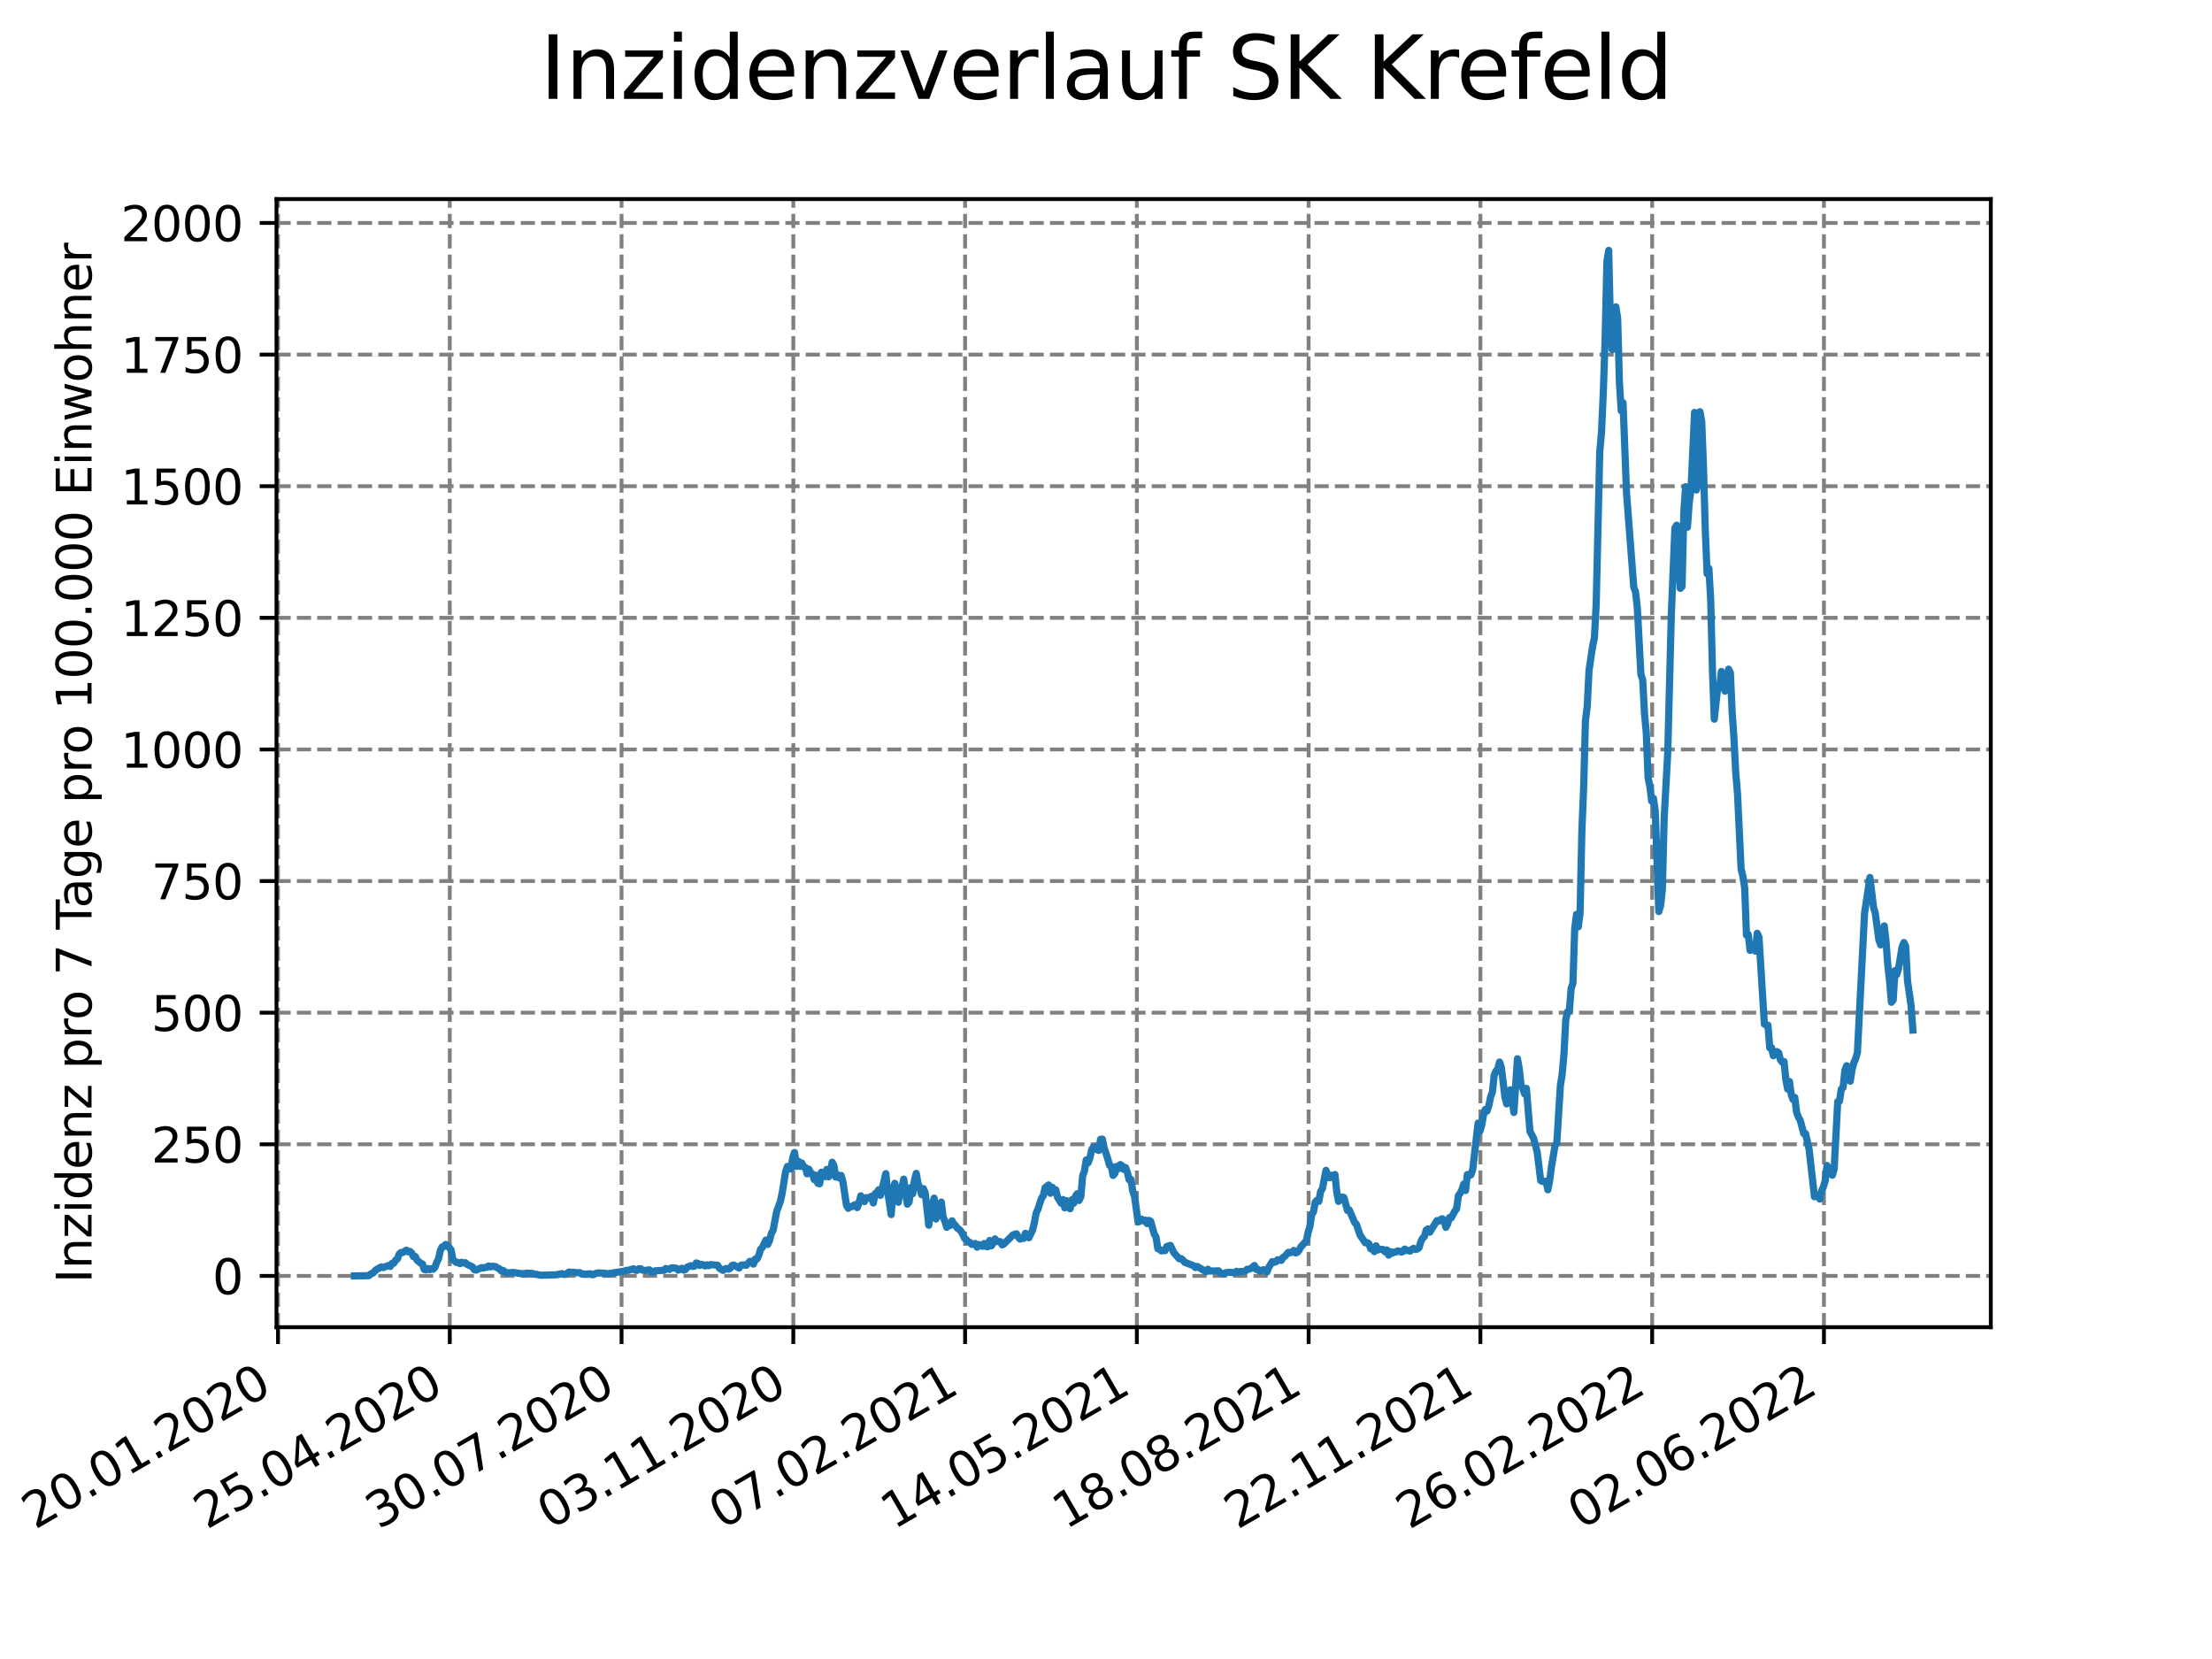 <?xml version="1.0" encoding="utf-8" standalone="no"?>
<!DOCTYPE svg PUBLIC "-//W3C//DTD SVG 1.1//EN"
  "http://www.w3.org/Graphics/SVG/1.1/DTD/svg11.dtd">
<svg xmlns:xlink="http://www.w3.org/1999/xlink" width="460.8pt" height="345.6pt" viewBox="0 0 460.8 345.6" xmlns="http://www.w3.org/2000/svg" version="1.1">
 <defs>
  <style type="text/css">*{stroke-linejoin: round; stroke-linecap: butt}</style>
 </defs>
 <g id="figure_1">
  <g id="patch_1">
   <path d="M 0 345.6 
L 460.8 345.6 
L 460.8 0 
L 0 0 
z
" style="fill: #ffffff"/>
  </g>
  <g id="axes_1">
   <g id="patch_2">
    <path d="M 57.6 276.48 
L 414.72 276.48 
L 414.72 41.472 
L 57.6 41.472 
z
" style="fill: #ffffff"/>
   </g>
   <g id="matplotlib.axis_1">
    <g id="xtick_1">
     <g id="line2d_1">
      <path d="M 57.914 276.48 
L 57.914 41.472 
" clip-path="url(#pe4a408f503)" style="fill: none; stroke-dasharray: 2.96,1.28; stroke-dashoffset: 0; stroke: #808080; stroke-width: 0.8"/>
     </g>
     <g id="line2d_2">
      <defs>
       <path id="m58a9707ac6" d="M 0 0 
L 0 3.5 
" style="stroke: #000000; stroke-width: 0.8"/>
      </defs>
      <g>
       <use xlink:href="#m58a9707ac6" x="57.914" y="276.48" style="stroke: #000000; stroke-width: 0.8"/>
      </g>
     </g>
     <g id="text_1">
      <!-- 20.01.2020 -->
      <g transform="translate(7.289 318.689)rotate(-30)scale(0.1 -0.1)">
       <defs>
        <path id="DejaVuSans-32" d="M 1228 531 
L 3431 531 
L 3431 0 
L 469 0 
L 469 531 
Q 828 903 1448 1529 
Q 2069 2156 2228 2338 
Q 2531 2678 2651 2914 
Q 2772 3150 2772 3378 
Q 2772 3750 2511 3984 
Q 2250 4219 1831 4219 
Q 1534 4219 1204 4116 
Q 875 4013 500 3803 
L 500 4441 
Q 881 4594 1212 4672 
Q 1544 4750 1819 4750 
Q 2544 4750 2975 4387 
Q 3406 4025 3406 3419 
Q 3406 3131 3298 2873 
Q 3191 2616 2906 2266 
Q 2828 2175 2409 1742 
Q 1991 1309 1228 531 
z
" transform="scale(0.016)"/>
        <path id="DejaVuSans-30" d="M 2034 4250 
Q 1547 4250 1301 3770 
Q 1056 3291 1056 2328 
Q 1056 1369 1301 889 
Q 1547 409 2034 409 
Q 2525 409 2770 889 
Q 3016 1369 3016 2328 
Q 3016 3291 2770 3770 
Q 2525 4250 2034 4250 
z
M 2034 4750 
Q 2819 4750 3233 4129 
Q 3647 3509 3647 2328 
Q 3647 1150 3233 529 
Q 2819 -91 2034 -91 
Q 1250 -91 836 529 
Q 422 1150 422 2328 
Q 422 3509 836 4129 
Q 1250 4750 2034 4750 
z
" transform="scale(0.016)"/>
        <path id="DejaVuSans-2e" d="M 684 794 
L 1344 794 
L 1344 0 
L 684 0 
L 684 794 
z
" transform="scale(0.016)"/>
        <path id="DejaVuSans-31" d="M 794 531 
L 1825 531 
L 1825 4091 
L 703 3866 
L 703 4441 
L 1819 4666 
L 2450 4666 
L 2450 531 
L 3481 531 
L 3481 0 
L 794 0 
L 794 531 
z
" transform="scale(0.016)"/>
       </defs>
       <use xlink:href="#DejaVuSans-32"/>
       <use xlink:href="#DejaVuSans-30" x="63.623"/>
       <use xlink:href="#DejaVuSans-2e" x="127.246"/>
       <use xlink:href="#DejaVuSans-30" x="159.033"/>
       <use xlink:href="#DejaVuSans-31" x="222.656"/>
       <use xlink:href="#DejaVuSans-2e" x="286.279"/>
       <use xlink:href="#DejaVuSans-32" x="318.066"/>
       <use xlink:href="#DejaVuSans-30" x="381.689"/>
       <use xlink:href="#DejaVuSans-32" x="445.312"/>
       <use xlink:href="#DejaVuSans-30" x="508.936"/>
      </g>
     </g>
    </g>
    <g id="xtick_2">
     <g id="line2d_3">
      <path d="M 93.697 276.48 
L 93.697 41.472 
" clip-path="url(#pe4a408f503)" style="fill: none; stroke-dasharray: 2.96,1.28; stroke-dashoffset: 0; stroke: #808080; stroke-width: 0.8"/>
     </g>
     <g id="line2d_4">
      <g>
       <use xlink:href="#m58a9707ac6" x="93.697" y="276.48" style="stroke: #000000; stroke-width: 0.8"/>
      </g>
     </g>
     <g id="text_2">
      <!-- 25.04.2020 -->
      <g transform="translate(43.071 318.689)rotate(-30)scale(0.1 -0.1)">
       <defs>
        <path id="DejaVuSans-35" d="M 691 4666 
L 3169 4666 
L 3169 4134 
L 1269 4134 
L 1269 2991 
Q 1406 3038 1543 3061 
Q 1681 3084 1819 3084 
Q 2600 3084 3056 2656 
Q 3513 2228 3513 1497 
Q 3513 744 3044 326 
Q 2575 -91 1722 -91 
Q 1428 -91 1123 -41 
Q 819 9 494 109 
L 494 744 
Q 775 591 1075 516 
Q 1375 441 1709 441 
Q 2250 441 2565 725 
Q 2881 1009 2881 1497 
Q 2881 1984 2565 2268 
Q 2250 2553 1709 2553 
Q 1456 2553 1204 2497 
Q 953 2441 691 2322 
L 691 4666 
z
" transform="scale(0.016)"/>
        <path id="DejaVuSans-34" d="M 2419 4116 
L 825 1625 
L 2419 1625 
L 2419 4116 
z
M 2253 4666 
L 3047 4666 
L 3047 1625 
L 3713 1625 
L 3713 1100 
L 3047 1100 
L 3047 0 
L 2419 0 
L 2419 1100 
L 313 1100 
L 313 1709 
L 2253 4666 
z
" transform="scale(0.016)"/>
       </defs>
       <use xlink:href="#DejaVuSans-32"/>
       <use xlink:href="#DejaVuSans-35" x="63.623"/>
       <use xlink:href="#DejaVuSans-2e" x="127.246"/>
       <use xlink:href="#DejaVuSans-30" x="159.033"/>
       <use xlink:href="#DejaVuSans-34" x="222.656"/>
       <use xlink:href="#DejaVuSans-2e" x="286.279"/>
       <use xlink:href="#DejaVuSans-32" x="318.066"/>
       <use xlink:href="#DejaVuSans-30" x="381.689"/>
       <use xlink:href="#DejaVuSans-32" x="445.312"/>
       <use xlink:href="#DejaVuSans-30" x="508.936"/>
      </g>
     </g>
    </g>
    <g id="xtick_3">
     <g id="line2d_5">
      <path d="M 129.479 276.48 
L 129.479 41.472 
" clip-path="url(#pe4a408f503)" style="fill: none; stroke-dasharray: 2.96,1.28; stroke-dashoffset: 0; stroke: #808080; stroke-width: 0.8"/>
     </g>
     <g id="line2d_6">
      <g>
       <use xlink:href="#m58a9707ac6" x="129.479" y="276.48" style="stroke: #000000; stroke-width: 0.8"/>
      </g>
     </g>
     <g id="text_3">
      <!-- 30.07.2020 -->
      <g transform="translate(78.854 318.689)rotate(-30)scale(0.1 -0.1)">
       <defs>
        <path id="DejaVuSans-33" d="M 2597 2516 
Q 3050 2419 3304 2112 
Q 3559 1806 3559 1356 
Q 3559 666 3084 287 
Q 2609 -91 1734 -91 
Q 1441 -91 1130 -33 
Q 819 25 488 141 
L 488 750 
Q 750 597 1062 519 
Q 1375 441 1716 441 
Q 2309 441 2620 675 
Q 2931 909 2931 1356 
Q 2931 1769 2642 2001 
Q 2353 2234 1838 2234 
L 1294 2234 
L 1294 2753 
L 1863 2753 
Q 2328 2753 2575 2939 
Q 2822 3125 2822 3475 
Q 2822 3834 2567 4026 
Q 2313 4219 1838 4219 
Q 1578 4219 1281 4162 
Q 984 4106 628 3988 
L 628 4550 
Q 988 4650 1302 4700 
Q 1616 4750 1894 4750 
Q 2613 4750 3031 4423 
Q 3450 4097 3450 3541 
Q 3450 3153 3228 2886 
Q 3006 2619 2597 2516 
z
" transform="scale(0.016)"/>
        <path id="DejaVuSans-37" d="M 525 4666 
L 3525 4666 
L 3525 4397 
L 1831 0 
L 1172 0 
L 2766 4134 
L 525 4134 
L 525 4666 
z
" transform="scale(0.016)"/>
       </defs>
       <use xlink:href="#DejaVuSans-33"/>
       <use xlink:href="#DejaVuSans-30" x="63.623"/>
       <use xlink:href="#DejaVuSans-2e" x="127.246"/>
       <use xlink:href="#DejaVuSans-30" x="159.033"/>
       <use xlink:href="#DejaVuSans-37" x="222.656"/>
       <use xlink:href="#DejaVuSans-2e" x="286.279"/>
       <use xlink:href="#DejaVuSans-32" x="318.066"/>
       <use xlink:href="#DejaVuSans-30" x="381.689"/>
       <use xlink:href="#DejaVuSans-32" x="445.312"/>
       <use xlink:href="#DejaVuSans-30" x="508.936"/>
      </g>
     </g>
    </g>
    <g id="xtick_4">
     <g id="line2d_7">
      <path d="M 165.262 276.48 
L 165.262 41.472 
" clip-path="url(#pe4a408f503)" style="fill: none; stroke-dasharray: 2.96,1.28; stroke-dashoffset: 0; stroke: #808080; stroke-width: 0.8"/>
     </g>
     <g id="line2d_8">
      <g>
       <use xlink:href="#m58a9707ac6" x="165.262" y="276.48" style="stroke: #000000; stroke-width: 0.8"/>
      </g>
     </g>
     <g id="text_4">
      <!-- 03.11.2020 -->
      <g transform="translate(114.637 318.689)rotate(-30)scale(0.1 -0.1)">
       <use xlink:href="#DejaVuSans-30"/>
       <use xlink:href="#DejaVuSans-33" x="63.623"/>
       <use xlink:href="#DejaVuSans-2e" x="127.246"/>
       <use xlink:href="#DejaVuSans-31" x="159.033"/>
       <use xlink:href="#DejaVuSans-31" x="222.656"/>
       <use xlink:href="#DejaVuSans-2e" x="286.279"/>
       <use xlink:href="#DejaVuSans-32" x="318.066"/>
       <use xlink:href="#DejaVuSans-30" x="381.689"/>
       <use xlink:href="#DejaVuSans-32" x="445.312"/>
       <use xlink:href="#DejaVuSans-30" x="508.936"/>
      </g>
     </g>
    </g>
    <g id="xtick_5">
     <g id="line2d_9">
      <path d="M 201.045 276.48 
L 201.045 41.472 
" clip-path="url(#pe4a408f503)" style="fill: none; stroke-dasharray: 2.96,1.28; stroke-dashoffset: 0; stroke: #808080; stroke-width: 0.8"/>
     </g>
     <g id="line2d_10">
      <g>
       <use xlink:href="#m58a9707ac6" x="201.045" y="276.48" style="stroke: #000000; stroke-width: 0.8"/>
      </g>
     </g>
     <g id="text_5">
      <!-- 07.02.2021 -->
      <g transform="translate(150.42 318.689)rotate(-30)scale(0.1 -0.1)">
       <use xlink:href="#DejaVuSans-30"/>
       <use xlink:href="#DejaVuSans-37" x="63.623"/>
       <use xlink:href="#DejaVuSans-2e" x="127.246"/>
       <use xlink:href="#DejaVuSans-30" x="159.033"/>
       <use xlink:href="#DejaVuSans-32" x="222.656"/>
       <use xlink:href="#DejaVuSans-2e" x="286.279"/>
       <use xlink:href="#DejaVuSans-32" x="318.066"/>
       <use xlink:href="#DejaVuSans-30" x="381.689"/>
       <use xlink:href="#DejaVuSans-32" x="445.312"/>
       <use xlink:href="#DejaVuSans-31" x="508.936"/>
      </g>
     </g>
    </g>
    <g id="xtick_6">
     <g id="line2d_11">
      <path d="M 236.828 276.48 
L 236.828 41.472 
" clip-path="url(#pe4a408f503)" style="fill: none; stroke-dasharray: 2.96,1.28; stroke-dashoffset: 0; stroke: #808080; stroke-width: 0.8"/>
     </g>
     <g id="line2d_12">
      <g>
       <use xlink:href="#m58a9707ac6" x="236.828" y="276.48" style="stroke: #000000; stroke-width: 0.8"/>
      </g>
     </g>
     <g id="text_6">
      <!-- 14.05.2021 -->
      <g transform="translate(186.203 318.689)rotate(-30)scale(0.1 -0.1)">
       <use xlink:href="#DejaVuSans-31"/>
       <use xlink:href="#DejaVuSans-34" x="63.623"/>
       <use xlink:href="#DejaVuSans-2e" x="127.246"/>
       <use xlink:href="#DejaVuSans-30" x="159.033"/>
       <use xlink:href="#DejaVuSans-35" x="222.656"/>
       <use xlink:href="#DejaVuSans-2e" x="286.279"/>
       <use xlink:href="#DejaVuSans-32" x="318.066"/>
       <use xlink:href="#DejaVuSans-30" x="381.689"/>
       <use xlink:href="#DejaVuSans-32" x="445.312"/>
       <use xlink:href="#DejaVuSans-31" x="508.936"/>
      </g>
     </g>
    </g>
    <g id="xtick_7">
     <g id="line2d_13">
      <path d="M 272.611 276.48 
L 272.611 41.472 
" clip-path="url(#pe4a408f503)" style="fill: none; stroke-dasharray: 2.96,1.28; stroke-dashoffset: 0; stroke: #808080; stroke-width: 0.8"/>
     </g>
     <g id="line2d_14">
      <g>
       <use xlink:href="#m58a9707ac6" x="272.611" y="276.48" style="stroke: #000000; stroke-width: 0.8"/>
      </g>
     </g>
     <g id="text_7">
      <!-- 18.08.2021 -->
      <g transform="translate(221.985 318.689)rotate(-30)scale(0.1 -0.1)">
       <defs>
        <path id="DejaVuSans-38" d="M 2034 2216 
Q 1584 2216 1326 1975 
Q 1069 1734 1069 1313 
Q 1069 891 1326 650 
Q 1584 409 2034 409 
Q 2484 409 2743 651 
Q 3003 894 3003 1313 
Q 3003 1734 2745 1975 
Q 2488 2216 2034 2216 
z
M 1403 2484 
Q 997 2584 770 2862 
Q 544 3141 544 3541 
Q 544 4100 942 4425 
Q 1341 4750 2034 4750 
Q 2731 4750 3128 4425 
Q 3525 4100 3525 3541 
Q 3525 3141 3298 2862 
Q 3072 2584 2669 2484 
Q 3125 2378 3379 2068 
Q 3634 1759 3634 1313 
Q 3634 634 3220 271 
Q 2806 -91 2034 -91 
Q 1263 -91 848 271 
Q 434 634 434 1313 
Q 434 1759 690 2068 
Q 947 2378 1403 2484 
z
M 1172 3481 
Q 1172 3119 1398 2916 
Q 1625 2713 2034 2713 
Q 2441 2713 2670 2916 
Q 2900 3119 2900 3481 
Q 2900 3844 2670 4047 
Q 2441 4250 2034 4250 
Q 1625 4250 1398 4047 
Q 1172 3844 1172 3481 
z
" transform="scale(0.016)"/>
       </defs>
       <use xlink:href="#DejaVuSans-31"/>
       <use xlink:href="#DejaVuSans-38" x="63.623"/>
       <use xlink:href="#DejaVuSans-2e" x="127.246"/>
       <use xlink:href="#DejaVuSans-30" x="159.033"/>
       <use xlink:href="#DejaVuSans-38" x="222.656"/>
       <use xlink:href="#DejaVuSans-2e" x="286.279"/>
       <use xlink:href="#DejaVuSans-32" x="318.066"/>
       <use xlink:href="#DejaVuSans-30" x="381.689"/>
       <use xlink:href="#DejaVuSans-32" x="445.312"/>
       <use xlink:href="#DejaVuSans-31" x="508.936"/>
      </g>
     </g>
    </g>
    <g id="xtick_8">
     <g id="line2d_15">
      <path d="M 308.393 276.48 
L 308.393 41.472 
" clip-path="url(#pe4a408f503)" style="fill: none; stroke-dasharray: 2.96,1.28; stroke-dashoffset: 0; stroke: #808080; stroke-width: 0.8"/>
     </g>
     <g id="line2d_16">
      <g>
       <use xlink:href="#m58a9707ac6" x="308.393" y="276.48" style="stroke: #000000; stroke-width: 0.8"/>
      </g>
     </g>
     <g id="text_8">
      <!-- 22.11.2021 -->
      <g transform="translate(257.768 318.689)rotate(-30)scale(0.1 -0.1)">
       <use xlink:href="#DejaVuSans-32"/>
       <use xlink:href="#DejaVuSans-32" x="63.623"/>
       <use xlink:href="#DejaVuSans-2e" x="127.246"/>
       <use xlink:href="#DejaVuSans-31" x="159.033"/>
       <use xlink:href="#DejaVuSans-31" x="222.656"/>
       <use xlink:href="#DejaVuSans-2e" x="286.279"/>
       <use xlink:href="#DejaVuSans-32" x="318.066"/>
       <use xlink:href="#DejaVuSans-30" x="381.689"/>
       <use xlink:href="#DejaVuSans-32" x="445.312"/>
       <use xlink:href="#DejaVuSans-31" x="508.936"/>
      </g>
     </g>
    </g>
    <g id="xtick_9">
     <g id="line2d_17">
      <path d="M 344.176 276.48 
L 344.176 41.472 
" clip-path="url(#pe4a408f503)" style="fill: none; stroke-dasharray: 2.96,1.28; stroke-dashoffset: 0; stroke: #808080; stroke-width: 0.8"/>
     </g>
     <g id="line2d_18">
      <g>
       <use xlink:href="#m58a9707ac6" x="344.176" y="276.48" style="stroke: #000000; stroke-width: 0.8"/>
      </g>
     </g>
     <g id="text_9">
      <!-- 26.02.2022 -->
      <g transform="translate(293.551 318.689)rotate(-30)scale(0.1 -0.1)">
       <defs>
        <path id="DejaVuSans-36" d="M 2113 2584 
Q 1688 2584 1439 2293 
Q 1191 2003 1191 1497 
Q 1191 994 1439 701 
Q 1688 409 2113 409 
Q 2538 409 2786 701 
Q 3034 994 3034 1497 
Q 3034 2003 2786 2293 
Q 2538 2584 2113 2584 
z
M 3366 4563 
L 3366 3988 
Q 3128 4100 2886 4159 
Q 2644 4219 2406 4219 
Q 1781 4219 1451 3797 
Q 1122 3375 1075 2522 
Q 1259 2794 1537 2939 
Q 1816 3084 2150 3084 
Q 2853 3084 3261 2657 
Q 3669 2231 3669 1497 
Q 3669 778 3244 343 
Q 2819 -91 2113 -91 
Q 1303 -91 875 529 
Q 447 1150 447 2328 
Q 447 3434 972 4092 
Q 1497 4750 2381 4750 
Q 2619 4750 2861 4703 
Q 3103 4656 3366 4563 
z
" transform="scale(0.016)"/>
       </defs>
       <use xlink:href="#DejaVuSans-32"/>
       <use xlink:href="#DejaVuSans-36" x="63.623"/>
       <use xlink:href="#DejaVuSans-2e" x="127.246"/>
       <use xlink:href="#DejaVuSans-30" x="159.033"/>
       <use xlink:href="#DejaVuSans-32" x="222.656"/>
       <use xlink:href="#DejaVuSans-2e" x="286.279"/>
       <use xlink:href="#DejaVuSans-32" x="318.066"/>
       <use xlink:href="#DejaVuSans-30" x="381.689"/>
       <use xlink:href="#DejaVuSans-32" x="445.312"/>
       <use xlink:href="#DejaVuSans-32" x="508.936"/>
      </g>
     </g>
    </g>
    <g id="xtick_10">
     <g id="line2d_19">
      <path d="M 379.959 276.48 
L 379.959 41.472 
" clip-path="url(#pe4a408f503)" style="fill: none; stroke-dasharray: 2.96,1.28; stroke-dashoffset: 0; stroke: #808080; stroke-width: 0.8"/>
     </g>
     <g id="line2d_20">
      <g>
       <use xlink:href="#m58a9707ac6" x="379.959" y="276.48" style="stroke: #000000; stroke-width: 0.8"/>
      </g>
     </g>
     <g id="text_10">
      <!-- 02.06.2022 -->
      <g transform="translate(329.334 318.689)rotate(-30)scale(0.1 -0.1)">
       <use xlink:href="#DejaVuSans-30"/>
       <use xlink:href="#DejaVuSans-32" x="63.623"/>
       <use xlink:href="#DejaVuSans-2e" x="127.246"/>
       <use xlink:href="#DejaVuSans-30" x="159.033"/>
       <use xlink:href="#DejaVuSans-36" x="222.656"/>
       <use xlink:href="#DejaVuSans-2e" x="286.279"/>
       <use xlink:href="#DejaVuSans-32" x="318.066"/>
       <use xlink:href="#DejaVuSans-30" x="381.689"/>
       <use xlink:href="#DejaVuSans-32" x="445.312"/>
       <use xlink:href="#DejaVuSans-32" x="508.936"/>
      </g>
     </g>
    </g>
   </g>
   <g id="matplotlib.axis_2">
    <g id="ytick_1">
     <g id="line2d_21">
      <path d="M 57.6 265.798 
L 414.72 265.798 
" clip-path="url(#pe4a408f503)" style="fill: none; stroke-dasharray: 2.96,1.28; stroke-dashoffset: 0; stroke: #808080; stroke-width: 0.8"/>
     </g>
     <g id="line2d_22">
      <defs>
       <path id="mb36e654c99" d="M 0 0 
L -3.5 0 
" style="stroke: #000000; stroke-width: 0.8"/>
      </defs>
      <g>
       <use xlink:href="#mb36e654c99" x="57.6" y="265.798" style="stroke: #000000; stroke-width: 0.8"/>
      </g>
     </g>
     <g id="text_11">
      <!-- 0 -->
      <g transform="translate(44.237 269.597)scale(0.1 -0.1)">
       <use xlink:href="#DejaVuSans-30"/>
      </g>
     </g>
    </g>
    <g id="ytick_2">
     <g id="line2d_23">
      <path d="M 57.6 238.379 
L 414.72 238.379 
" clip-path="url(#pe4a408f503)" style="fill: none; stroke-dasharray: 2.96,1.28; stroke-dashoffset: 0; stroke: #808080; stroke-width: 0.8"/>
     </g>
     <g id="line2d_24">
      <g>
       <use xlink:href="#mb36e654c99" x="57.6" y="238.379" style="stroke: #000000; stroke-width: 0.8"/>
      </g>
     </g>
     <g id="text_12">
      <!-- 250 -->
      <g transform="translate(31.512 242.178)scale(0.1 -0.1)">
       <use xlink:href="#DejaVuSans-32"/>
       <use xlink:href="#DejaVuSans-35" x="63.623"/>
       <use xlink:href="#DejaVuSans-30" x="127.246"/>
      </g>
     </g>
    </g>
    <g id="ytick_3">
     <g id="line2d_25">
      <path d="M 57.6 210.96 
L 414.72 210.96 
" clip-path="url(#pe4a408f503)" style="fill: none; stroke-dasharray: 2.96,1.28; stroke-dashoffset: 0; stroke: #808080; stroke-width: 0.8"/>
     </g>
     <g id="line2d_26">
      <g>
       <use xlink:href="#mb36e654c99" x="57.6" y="210.96" style="stroke: #000000; stroke-width: 0.8"/>
      </g>
     </g>
     <g id="text_13">
      <!-- 500 -->
      <g transform="translate(31.512 214.759)scale(0.1 -0.1)">
       <use xlink:href="#DejaVuSans-35"/>
       <use xlink:href="#DejaVuSans-30" x="63.623"/>
       <use xlink:href="#DejaVuSans-30" x="127.246"/>
      </g>
     </g>
    </g>
    <g id="ytick_4">
     <g id="line2d_27">
      <path d="M 57.6 183.541 
L 414.72 183.541 
" clip-path="url(#pe4a408f503)" style="fill: none; stroke-dasharray: 2.96,1.28; stroke-dashoffset: 0; stroke: #808080; stroke-width: 0.8"/>
     </g>
     <g id="line2d_28">
      <g>
       <use xlink:href="#mb36e654c99" x="57.6" y="183.541" style="stroke: #000000; stroke-width: 0.8"/>
      </g>
     </g>
     <g id="text_14">
      <!-- 750 -->
      <g transform="translate(31.512 187.34)scale(0.1 -0.1)">
       <use xlink:href="#DejaVuSans-37"/>
       <use xlink:href="#DejaVuSans-35" x="63.623"/>
       <use xlink:href="#DejaVuSans-30" x="127.246"/>
      </g>
     </g>
    </g>
    <g id="ytick_5">
     <g id="line2d_29">
      <path d="M 57.6 156.122 
L 414.72 156.122 
" clip-path="url(#pe4a408f503)" style="fill: none; stroke-dasharray: 2.96,1.28; stroke-dashoffset: 0; stroke: #808080; stroke-width: 0.8"/>
     </g>
     <g id="line2d_30">
      <g>
       <use xlink:href="#mb36e654c99" x="57.6" y="156.122" style="stroke: #000000; stroke-width: 0.8"/>
      </g>
     </g>
     <g id="text_15">
      <!-- 1000 -->
      <g transform="translate(25.15 159.922)scale(0.1 -0.1)">
       <use xlink:href="#DejaVuSans-31"/>
       <use xlink:href="#DejaVuSans-30" x="63.623"/>
       <use xlink:href="#DejaVuSans-30" x="127.246"/>
       <use xlink:href="#DejaVuSans-30" x="190.869"/>
      </g>
     </g>
    </g>
    <g id="ytick_6">
     <g id="line2d_31">
      <path d="M 57.6 128.704 
L 414.72 128.704 
" clip-path="url(#pe4a408f503)" style="fill: none; stroke-dasharray: 2.96,1.28; stroke-dashoffset: 0; stroke: #808080; stroke-width: 0.8"/>
     </g>
     <g id="line2d_32">
      <g>
       <use xlink:href="#mb36e654c99" x="57.6" y="128.704" style="stroke: #000000; stroke-width: 0.8"/>
      </g>
     </g>
     <g id="text_16">
      <!-- 1250 -->
      <g transform="translate(25.15 132.503)scale(0.1 -0.1)">
       <use xlink:href="#DejaVuSans-31"/>
       <use xlink:href="#DejaVuSans-32" x="63.623"/>
       <use xlink:href="#DejaVuSans-35" x="127.246"/>
       <use xlink:href="#DejaVuSans-30" x="190.869"/>
      </g>
     </g>
    </g>
    <g id="ytick_7">
     <g id="line2d_33">
      <path d="M 57.6 101.285 
L 414.72 101.285 
" clip-path="url(#pe4a408f503)" style="fill: none; stroke-dasharray: 2.96,1.28; stroke-dashoffset: 0; stroke: #808080; stroke-width: 0.8"/>
     </g>
     <g id="line2d_34">
      <g>
       <use xlink:href="#mb36e654c99" x="57.6" y="101.285" style="stroke: #000000; stroke-width: 0.8"/>
      </g>
     </g>
     <g id="text_17">
      <!-- 1500 -->
      <g transform="translate(25.15 105.084)scale(0.1 -0.1)">
       <use xlink:href="#DejaVuSans-31"/>
       <use xlink:href="#DejaVuSans-35" x="63.623"/>
       <use xlink:href="#DejaVuSans-30" x="127.246"/>
       <use xlink:href="#DejaVuSans-30" x="190.869"/>
      </g>
     </g>
    </g>
    <g id="ytick_8">
     <g id="line2d_35">
      <path d="M 57.6 73.866 
L 414.72 73.866 
" clip-path="url(#pe4a408f503)" style="fill: none; stroke-dasharray: 2.96,1.28; stroke-dashoffset: 0; stroke: #808080; stroke-width: 0.8"/>
     </g>
     <g id="line2d_36">
      <g>
       <use xlink:href="#mb36e654c99" x="57.6" y="73.866" style="stroke: #000000; stroke-width: 0.8"/>
      </g>
     </g>
     <g id="text_18">
      <!-- 1750 -->
      <g transform="translate(25.15 77.665)scale(0.1 -0.1)">
       <use xlink:href="#DejaVuSans-31"/>
       <use xlink:href="#DejaVuSans-37" x="63.623"/>
       <use xlink:href="#DejaVuSans-35" x="127.246"/>
       <use xlink:href="#DejaVuSans-30" x="190.869"/>
      </g>
     </g>
    </g>
    <g id="ytick_9">
     <g id="line2d_37">
      <path d="M 57.6 46.447 
L 414.72 46.447 
" clip-path="url(#pe4a408f503)" style="fill: none; stroke-dasharray: 2.96,1.28; stroke-dashoffset: 0; stroke: #808080; stroke-width: 0.8"/>
     </g>
     <g id="line2d_38">
      <g>
       <use xlink:href="#mb36e654c99" x="57.6" y="46.447" style="stroke: #000000; stroke-width: 0.8"/>
      </g>
     </g>
     <g id="text_19">
      <!-- 2000 -->
      <g transform="translate(25.15 50.246)scale(0.1 -0.1)">
       <use xlink:href="#DejaVuSans-32"/>
       <use xlink:href="#DejaVuSans-30" x="63.623"/>
       <use xlink:href="#DejaVuSans-30" x="127.246"/>
       <use xlink:href="#DejaVuSans-30" x="190.869"/>
      </g>
     </g>
    </g>
    <g id="text_20">
     <!-- Inzidenz pro 7 Tage pro 100.000 Einwohner -->
     <g transform="translate(19.07 267.301)rotate(-90)scale(0.1 -0.1)">
      <defs>
       <path id="DejaVuSans-49" d="M 628 4666 
L 1259 4666 
L 1259 0 
L 628 0 
L 628 4666 
z
" transform="scale(0.016)"/>
       <path id="DejaVuSans-6e" d="M 3513 2113 
L 3513 0 
L 2938 0 
L 2938 2094 
Q 2938 2591 2744 2837 
Q 2550 3084 2163 3084 
Q 1697 3084 1428 2787 
Q 1159 2491 1159 1978 
L 1159 0 
L 581 0 
L 581 3500 
L 1159 3500 
L 1159 2956 
Q 1366 3272 1645 3428 
Q 1925 3584 2291 3584 
Q 2894 3584 3203 3211 
Q 3513 2838 3513 2113 
z
" transform="scale(0.016)"/>
       <path id="DejaVuSans-7a" d="M 353 3500 
L 3084 3500 
L 3084 2975 
L 922 459 
L 3084 459 
L 3084 0 
L 275 0 
L 275 525 
L 2438 3041 
L 353 3041 
L 353 3500 
z
" transform="scale(0.016)"/>
       <path id="DejaVuSans-69" d="M 603 3500 
L 1178 3500 
L 1178 0 
L 603 0 
L 603 3500 
z
M 603 4863 
L 1178 4863 
L 1178 4134 
L 603 4134 
L 603 4863 
z
" transform="scale(0.016)"/>
       <path id="DejaVuSans-64" d="M 2906 2969 
L 2906 4863 
L 3481 4863 
L 3481 0 
L 2906 0 
L 2906 525 
Q 2725 213 2448 61 
Q 2172 -91 1784 -91 
Q 1150 -91 751 415 
Q 353 922 353 1747 
Q 353 2572 751 3078 
Q 1150 3584 1784 3584 
Q 2172 3584 2448 3432 
Q 2725 3281 2906 2969 
z
M 947 1747 
Q 947 1113 1208 752 
Q 1469 391 1925 391 
Q 2381 391 2643 752 
Q 2906 1113 2906 1747 
Q 2906 2381 2643 2742 
Q 2381 3103 1925 3103 
Q 1469 3103 1208 2742 
Q 947 2381 947 1747 
z
" transform="scale(0.016)"/>
       <path id="DejaVuSans-65" d="M 3597 1894 
L 3597 1613 
L 953 1613 
Q 991 1019 1311 708 
Q 1631 397 2203 397 
Q 2534 397 2845 478 
Q 3156 559 3463 722 
L 3463 178 
Q 3153 47 2828 -22 
Q 2503 -91 2169 -91 
Q 1331 -91 842 396 
Q 353 884 353 1716 
Q 353 2575 817 3079 
Q 1281 3584 2069 3584 
Q 2775 3584 3186 3129 
Q 3597 2675 3597 1894 
z
M 3022 2063 
Q 3016 2534 2758 2815 
Q 2500 3097 2075 3097 
Q 1594 3097 1305 2825 
Q 1016 2553 972 2059 
L 3022 2063 
z
" transform="scale(0.016)"/>
       <path id="DejaVuSans-20" transform="scale(0.016)"/>
       <path id="DejaVuSans-70" d="M 1159 525 
L 1159 -1331 
L 581 -1331 
L 581 3500 
L 1159 3500 
L 1159 2969 
Q 1341 3281 1617 3432 
Q 1894 3584 2278 3584 
Q 2916 3584 3314 3078 
Q 3713 2572 3713 1747 
Q 3713 922 3314 415 
Q 2916 -91 2278 -91 
Q 1894 -91 1617 61 
Q 1341 213 1159 525 
z
M 3116 1747 
Q 3116 2381 2855 2742 
Q 2594 3103 2138 3103 
Q 1681 3103 1420 2742 
Q 1159 2381 1159 1747 
Q 1159 1113 1420 752 
Q 1681 391 2138 391 
Q 2594 391 2855 752 
Q 3116 1113 3116 1747 
z
" transform="scale(0.016)"/>
       <path id="DejaVuSans-72" d="M 2631 2963 
Q 2534 3019 2420 3045 
Q 2306 3072 2169 3072 
Q 1681 3072 1420 2755 
Q 1159 2438 1159 1844 
L 1159 0 
L 581 0 
L 581 3500 
L 1159 3500 
L 1159 2956 
Q 1341 3275 1631 3429 
Q 1922 3584 2338 3584 
Q 2397 3584 2469 3576 
Q 2541 3569 2628 3553 
L 2631 2963 
z
" transform="scale(0.016)"/>
       <path id="DejaVuSans-6f" d="M 1959 3097 
Q 1497 3097 1228 2736 
Q 959 2375 959 1747 
Q 959 1119 1226 758 
Q 1494 397 1959 397 
Q 2419 397 2687 759 
Q 2956 1122 2956 1747 
Q 2956 2369 2687 2733 
Q 2419 3097 1959 3097 
z
M 1959 3584 
Q 2709 3584 3137 3096 
Q 3566 2609 3566 1747 
Q 3566 888 3137 398 
Q 2709 -91 1959 -91 
Q 1206 -91 779 398 
Q 353 888 353 1747 
Q 353 2609 779 3096 
Q 1206 3584 1959 3584 
z
" transform="scale(0.016)"/>
       <path id="DejaVuSans-54" d="M -19 4666 
L 3928 4666 
L 3928 4134 
L 2272 4134 
L 2272 0 
L 1638 0 
L 1638 4134 
L -19 4134 
L -19 4666 
z
" transform="scale(0.016)"/>
       <path id="DejaVuSans-61" d="M 2194 1759 
Q 1497 1759 1228 1600 
Q 959 1441 959 1056 
Q 959 750 1161 570 
Q 1363 391 1709 391 
Q 2188 391 2477 730 
Q 2766 1069 2766 1631 
L 2766 1759 
L 2194 1759 
z
M 3341 1997 
L 3341 0 
L 2766 0 
L 2766 531 
Q 2569 213 2275 61 
Q 1981 -91 1556 -91 
Q 1019 -91 701 211 
Q 384 513 384 1019 
Q 384 1609 779 1909 
Q 1175 2209 1959 2209 
L 2766 2209 
L 2766 2266 
Q 2766 2663 2505 2880 
Q 2244 3097 1772 3097 
Q 1472 3097 1187 3025 
Q 903 2953 641 2809 
L 641 3341 
Q 956 3463 1253 3523 
Q 1550 3584 1831 3584 
Q 2591 3584 2966 3190 
Q 3341 2797 3341 1997 
z
" transform="scale(0.016)"/>
       <path id="DejaVuSans-67" d="M 2906 1791 
Q 2906 2416 2648 2759 
Q 2391 3103 1925 3103 
Q 1463 3103 1205 2759 
Q 947 2416 947 1791 
Q 947 1169 1205 825 
Q 1463 481 1925 481 
Q 2391 481 2648 825 
Q 2906 1169 2906 1791 
z
M 3481 434 
Q 3481 -459 3084 -895 
Q 2688 -1331 1869 -1331 
Q 1566 -1331 1297 -1286 
Q 1028 -1241 775 -1147 
L 775 -588 
Q 1028 -725 1275 -790 
Q 1522 -856 1778 -856 
Q 2344 -856 2625 -561 
Q 2906 -266 2906 331 
L 2906 616 
Q 2728 306 2450 153 
Q 2172 0 1784 0 
Q 1141 0 747 490 
Q 353 981 353 1791 
Q 353 2603 747 3093 
Q 1141 3584 1784 3584 
Q 2172 3584 2450 3431 
Q 2728 3278 2906 2969 
L 2906 3500 
L 3481 3500 
L 3481 434 
z
" transform="scale(0.016)"/>
       <path id="DejaVuSans-45" d="M 628 4666 
L 3578 4666 
L 3578 4134 
L 1259 4134 
L 1259 2753 
L 3481 2753 
L 3481 2222 
L 1259 2222 
L 1259 531 
L 3634 531 
L 3634 0 
L 628 0 
L 628 4666 
z
" transform="scale(0.016)"/>
       <path id="DejaVuSans-77" d="M 269 3500 
L 844 3500 
L 1563 769 
L 2278 3500 
L 2956 3500 
L 3675 769 
L 4391 3500 
L 4966 3500 
L 4050 0 
L 3372 0 
L 2619 2869 
L 1863 0 
L 1184 0 
L 269 3500 
z
" transform="scale(0.016)"/>
       <path id="DejaVuSans-68" d="M 3513 2113 
L 3513 0 
L 2938 0 
L 2938 2094 
Q 2938 2591 2744 2837 
Q 2550 3084 2163 3084 
Q 1697 3084 1428 2787 
Q 1159 2491 1159 1978 
L 1159 0 
L 581 0 
L 581 4863 
L 1159 4863 
L 1159 2956 
Q 1366 3272 1645 3428 
Q 1925 3584 2291 3584 
Q 2894 3584 3203 3211 
Q 3513 2838 3513 2113 
z
" transform="scale(0.016)"/>
      </defs>
      <use xlink:href="#DejaVuSans-49"/>
      <use xlink:href="#DejaVuSans-6e" x="29.492"/>
      <use xlink:href="#DejaVuSans-7a" x="92.871"/>
      <use xlink:href="#DejaVuSans-69" x="145.361"/>
      <use xlink:href="#DejaVuSans-64" x="173.145"/>
      <use xlink:href="#DejaVuSans-65" x="236.621"/>
      <use xlink:href="#DejaVuSans-6e" x="298.145"/>
      <use xlink:href="#DejaVuSans-7a" x="361.523"/>
      <use xlink:href="#DejaVuSans-20" x="414.014"/>
      <use xlink:href="#DejaVuSans-70" x="445.801"/>
      <use xlink:href="#DejaVuSans-72" x="509.277"/>
      <use xlink:href="#DejaVuSans-6f" x="548.141"/>
      <use xlink:href="#DejaVuSans-20" x="609.322"/>
      <use xlink:href="#DejaVuSans-37" x="641.109"/>
      <use xlink:href="#DejaVuSans-20" x="704.732"/>
      <use xlink:href="#DejaVuSans-54" x="736.52"/>
      <use xlink:href="#DejaVuSans-61" x="781.104"/>
      <use xlink:href="#DejaVuSans-67" x="842.383"/>
      <use xlink:href="#DejaVuSans-65" x="905.859"/>
      <use xlink:href="#DejaVuSans-20" x="967.383"/>
      <use xlink:href="#DejaVuSans-70" x="999.17"/>
      <use xlink:href="#DejaVuSans-72" x="1062.646"/>
      <use xlink:href="#DejaVuSans-6f" x="1101.51"/>
      <use xlink:href="#DejaVuSans-20" x="1162.691"/>
      <use xlink:href="#DejaVuSans-31" x="1194.479"/>
      <use xlink:href="#DejaVuSans-30" x="1258.102"/>
      <use xlink:href="#DejaVuSans-30" x="1321.725"/>
      <use xlink:href="#DejaVuSans-2e" x="1385.348"/>
      <use xlink:href="#DejaVuSans-30" x="1417.135"/>
      <use xlink:href="#DejaVuSans-30" x="1480.758"/>
      <use xlink:href="#DejaVuSans-30" x="1544.381"/>
      <use xlink:href="#DejaVuSans-20" x="1608.004"/>
      <use xlink:href="#DejaVuSans-45" x="1639.791"/>
      <use xlink:href="#DejaVuSans-69" x="1702.975"/>
      <use xlink:href="#DejaVuSans-6e" x="1730.758"/>
      <use xlink:href="#DejaVuSans-77" x="1794.137"/>
      <use xlink:href="#DejaVuSans-6f" x="1875.924"/>
      <use xlink:href="#DejaVuSans-68" x="1937.105"/>
      <use xlink:href="#DejaVuSans-6e" x="2000.484"/>
      <use xlink:href="#DejaVuSans-65" x="2063.863"/>
      <use xlink:href="#DejaVuSans-72" x="2125.387"/>
     </g>
    </g>
   </g>
   <g id="line2d_39">
    <path d="M 73.833 265.798 
L 76.815 265.75 
L 77.187 265.412 
L 77.56 265.267 
L 77.933 264.978 
L 78.306 264.544 
L 79.424 263.917 
L 79.797 264.062 
L 80.915 263.628 
L 81.287 263.821 
L 81.66 263.194 
L 82.033 263.145 
L 82.406 262.518 
L 82.778 262.277 
L 83.151 261.265 
L 83.524 260.927 
L 83.897 260.927 
L 84.642 260.445 
L 85.015 260.782 
L 85.388 260.686 
L 85.76 261.023 
L 86.133 261.795 
L 86.506 261.747 
L 86.879 262.518 
L 87.624 263.145 
L 87.997 263.29 
L 88.369 264.447 
L 88.742 264.544 
L 89.115 264.255 
L 89.488 264.496 
L 89.86 264.303 
L 90.233 264.399 
L 90.606 264.013 
L 90.979 262.952 
L 91.351 262.229 
L 91.724 260.541 
L 92.097 259.769 
L 92.47 259.673 
L 92.842 259.239 
L 93.215 259.48 
L 93.961 260.348 
L 94.333 262.374 
L 95.079 263.001 
L 95.452 263.001 
L 95.824 263.242 
L 96.197 262.952 
L 96.57 263.097 
L 96.942 263.049 
L 97.315 263.386 
L 98.433 263.917 
L 98.806 264.496 
L 99.179 264.592 
L 100.297 264.062 
L 100.67 264.158 
L 101.043 264.013 
L 101.415 264.013 
L 101.788 263.724 
L 102.161 263.917 
L 102.534 263.772 
L 103.279 263.869 
L 103.652 264.158 
L 104.024 264.303 
L 104.397 264.737 
L 104.77 264.64 
L 105.515 265.171 
L 107.006 265.074 
L 108.125 265.267 
L 109.243 265.364 
L 109.616 265.219 
L 110.734 265.267 
L 112.597 265.653 
L 115.952 265.557 
L 117.07 265.316 
L 117.443 265.46 
L 117.816 265.46 
L 118.561 264.978 
L 118.934 265.074 
L 119.307 265.026 
L 120.052 265.123 
L 120.798 265.123 
L 121.17 265.412 
L 121.543 265.364 
L 121.916 265.46 
L 122.661 265.364 
L 123.034 265.364 
L 123.407 265.557 
L 124.152 265.267 
L 124.525 265.171 
L 125.643 265.219 
L 126.016 265.219 
L 126.389 265.364 
L 127.134 265.267 
L 130.116 264.785 
L 130.489 264.64 
L 130.862 264.64 
L 131.98 264.303 
L 132.353 264.592 
L 132.725 264.64 
L 133.098 264.303 
L 133.471 264.303 
L 133.843 264.592 
L 134.589 264.689 
L 134.962 264.544 
L 135.334 264.544 
L 135.707 265.026 
L 136.08 265.026 
L 136.453 264.737 
L 137.944 264.64 
L 138.316 264.64 
L 138.689 264.255 
L 139.435 264.447 
L 139.807 264.158 
L 140.18 264.11 
L 140.926 264.206 
L 141.298 264.592 
L 142.044 264.206 
L 142.416 264.592 
L 142.789 264.447 
L 143.162 263.965 
L 143.907 263.676 
L 144.28 263.821 
L 144.653 263.772 
L 145.026 263.097 
L 145.398 263.194 
L 145.771 263.628 
L 146.144 263.386 
L 146.517 263.483 
L 146.889 263.724 
L 147.262 263.483 
L 147.635 263.676 
L 148.008 263.435 
L 149.498 263.579 
L 149.871 264.206 
L 150.617 264.64 
L 150.989 264.351 
L 151.362 264.255 
L 151.735 264.399 
L 152.108 264.206 
L 152.48 263.628 
L 152.853 263.531 
L 153.971 264.158 
L 154.344 263.579 
L 154.717 263.483 
L 155.462 263.579 
L 156.208 262.76 
L 156.58 262.76 
L 156.953 263.338 
L 157.326 262.277 
L 157.699 262.277 
L 158.071 261.506 
L 158.444 260.252 
L 158.817 259.866 
L 159.562 258.323 
L 159.935 259.239 
L 160.308 258.419 
L 160.681 256.972 
L 161.053 256.297 
L 161.799 252.343 
L 162.544 250.365 
L 162.917 248.677 
L 163.663 244.048 
L 164.035 242.987 
L 164.408 243.372 
L 164.781 243.517 
L 165.153 241.106 
L 165.526 240.093 
L 165.899 242.987 
L 166.272 241.877 
L 166.644 242.987 
L 167.017 242.263 
L 167.39 243.035 
L 167.763 243.18 
L 168.135 244.53 
L 168.508 243.565 
L 168.881 244.289 
L 169.254 244.578 
L 169.626 245.736 
L 169.999 244.819 
L 170.372 246.507 
L 170.745 246.604 
L 171.117 244.192 
L 171.49 244.337 
L 171.863 245.109 
L 172.235 243.614 
L 172.608 245.157 
L 172.981 244.337 
L 173.354 242.119 
L 173.726 242.842 
L 174.099 245.205 
L 174.472 244.723 
L 174.845 245.398 
L 175.217 244.867 
L 175.59 246.17 
L 176.336 251.089 
L 176.708 251.716 
L 177.081 251.378 
L 177.454 251.378 
L 177.827 251.089 
L 178.199 250.944 
L 178.572 251.571 
L 178.945 250.558 
L 179.317 249.111 
L 179.69 249.98 
L 180.063 250.317 
L 180.436 249.497 
L 180.808 249.594 
L 181.554 249.208 
L 181.927 250.606 
L 182.299 248.677 
L 182.672 248.436 
L 183.045 247.858 
L 183.418 249.015 
L 184.536 244.482 
L 184.909 248.147 
L 185.654 253.018 
L 186.027 247.954 
L 186.4 246.507 
L 187.145 250.462 
L 187.518 247.954 
L 187.89 247.327 
L 188.263 245.639 
L 189.009 250.848 
L 189.381 250.414 
L 189.754 247.375 
L 190.127 248.677 
L 190.5 245.832 
L 190.872 244.433 
L 191.245 246.555 
L 191.618 247.52 
L 191.991 248.87 
L 192.363 247.616 
L 192.736 248.484 
L 193.482 255.236 
L 193.854 251.764 
L 194.227 250.896 
L 194.6 249.594 
L 194.972 253.934 
L 195.718 252.246 
L 196.091 250.414 
L 196.463 253.5 
L 196.836 254.368 
L 197.209 255.67 
L 197.582 255.333 
L 197.954 255.284 
L 198.327 254.32 
L 198.7 254.995 
L 199.073 255.333 
L 199.445 255.863 
L 199.818 256.104 
L 200.191 256.49 
L 200.564 257.117 
L 200.936 257.985 
L 201.309 258.226 
L 201.682 258.709 
L 202.054 258.805 
L 202.427 259.239 
L 203.173 259.046 
L 203.545 259.818 
L 203.918 259.287 
L 204.291 259.335 
L 204.664 259.625 
L 205.036 259.046 
L 205.409 259.673 
L 205.782 259.721 
L 206.155 258.419 
L 206.527 259.528 
L 206.9 258.95 
L 207.273 258.082 
L 207.646 258.612 
L 208.391 258.66 
L 208.764 259.335 
L 209.137 259.143 
L 210.627 257.648 
L 211 257.262 
L 211.746 257.021 
L 212.118 257.696 
L 212.491 258.13 
L 212.864 257.937 
L 213.237 257.985 
L 213.609 256.924 
L 213.982 257.213 
L 214.355 257.84 
L 215.1 256.249 
L 215.473 254.754 
L 215.846 252.728 
L 216.219 251.909 
L 216.964 249.594 
L 217.337 249.111 
L 217.709 247.424 
L 218.455 246.845 
L 218.828 248.581 
L 219.2 247.327 
L 219.573 247.858 
L 219.946 247.858 
L 220.319 249.449 
L 221.064 250.655 
L 221.437 249.883 
L 221.81 251.619 
L 222.182 250.124 
L 222.555 250.751 
L 222.928 251.812 
L 223.301 249.931 
L 223.673 250.655 
L 224.046 249.16 
L 224.419 248.677 
L 224.792 250.076 
L 225.164 249.256 
L 225.537 244.916 
L 225.91 243.951 
L 226.282 241.636 
L 226.655 242.263 
L 227.028 241.299 
L 227.401 239.563 
L 227.773 238.936 
L 228.146 238.936 
L 228.519 239.514 
L 228.892 239.659 
L 229.264 237.344 
L 229.637 237.296 
L 230.01 239.129 
L 230.755 241.347 
L 231.128 242.746 
L 231.501 242.938 
L 231.874 244.867 
L 232.246 244.433 
L 232.619 242.987 
L 232.992 243.469 
L 233.364 242.601 
L 233.737 242.842 
L 234.11 243.614 
L 234.483 243.228 
L 234.855 244.241 
L 235.228 245.784 
L 235.601 245.687 
L 235.974 248.195 
L 236.346 249.208 
L 237.092 254.561 
L 237.465 254.416 
L 237.837 253.982 
L 238.21 254.32 
L 238.583 254.175 
L 238.956 254.899 
L 239.328 254.223 
L 239.701 254.416 
L 240.446 257.069 
L 240.819 257.696 
L 241.192 260.107 
L 241.565 260.252 
L 241.937 260.589 
L 242.31 260.493 
L 242.683 260.541 
L 243.056 259.673 
L 243.801 259.432 
L 244.547 260.975 
L 245.665 262.229 
L 246.038 262.181 
L 246.41 262.47 
L 246.783 262.952 
L 248.647 263.676 
L 249.019 264.062 
L 249.392 263.821 
L 251.256 264.93 
L 251.629 264.399 
L 252.001 264.785 
L 253.865 264.737 
L 254.238 265.219 
L 254.983 265.316 
L 255.356 265.123 
L 256.101 265.026 
L 256.847 265.123 
L 257.22 265.074 
L 257.592 264.833 
L 257.965 265.026 
L 258.338 264.882 
L 259.083 264.882 
L 259.456 264.737 
L 259.829 264.399 
L 260.202 264.399 
L 260.574 264.255 
L 261.32 263.628 
L 261.693 264.447 
L 262.065 264.447 
L 262.438 264.833 
L 263.183 264.496 
L 263.929 264.978 
L 264.302 264.013 
L 265.047 262.808 
L 265.42 262.952 
L 265.793 262.856 
L 266.165 262.422 
L 266.911 262.567 
L 267.284 261.94 
L 267.656 261.699 
L 268.402 260.879 
L 268.775 260.975 
L 269.147 260.83 
L 269.52 260.493 
L 269.893 261.023 
L 270.265 260.879 
L 270.638 260.445 
L 271.011 259.721 
L 272.129 258.516 
L 272.502 256.731 
L 272.875 255.526 
L 273.247 253.066 
L 273.62 252.439 
L 273.993 250.414 
L 274.366 250.028 
L 274.738 250.269 
L 275.111 248.195 
L 275.484 247.616 
L 276.229 243.807 
L 276.602 244.867 
L 276.975 245.35 
L 277.348 244.819 
L 277.72 245.302 
L 278.093 244.675 
L 278.466 248.292 
L 278.838 250.269 
L 279.584 249.353 
L 279.957 249.449 
L 280.702 252.15 
L 281.075 252.053 
L 282.193 254.657 
L 282.566 255.043 
L 283.311 257.262 
L 284.43 258.901 
L 284.802 258.853 
L 285.175 259.094 
L 285.548 260.155 
L 285.92 259.962 
L 286.293 260.734 
L 286.666 259.528 
L 287.039 260.396 
L 287.411 260.252 
L 288.157 260.3 
L 288.53 260.782 
L 288.902 260.396 
L 289.275 261.457 
L 289.648 260.734 
L 290.021 261.072 
L 290.393 260.83 
L 290.766 260.83 
L 291.139 260.589 
L 291.512 260.638 
L 291.884 260.83 
L 292.257 260.734 
L 292.63 260.204 
L 293.003 260.493 
L 293.375 260.493 
L 293.748 260.638 
L 294.121 260.252 
L 294.493 260.059 
L 294.866 260.3 
L 295.239 260.204 
L 295.612 259.914 
L 295.984 258.66 
L 296.357 257.937 
L 296.73 257.599 
L 297.103 256.249 
L 297.475 256.008 
L 297.848 256.683 
L 299.339 254.272 
L 299.712 254.416 
L 300.085 254.031 
L 300.457 253.886 
L 300.83 254.272 
L 301.203 255.67 
L 301.575 254.947 
L 301.948 253.645 
L 302.321 253.693 
L 303.066 252.294 
L 303.439 251.812 
L 303.812 249.063 
L 304.185 248.581 
L 304.557 247.809 
L 304.93 246.652 
L 305.303 248.002 
L 305.676 244.675 
L 306.048 244.916 
L 306.421 244.723 
L 306.794 243.614 
L 307.539 237.199 
L 307.912 233.968 
L 308.285 235.656 
L 308.657 234.451 
L 309.03 232.377 
L 309.403 231.123 
L 309.776 231.461 
L 310.148 230.351 
L 310.521 228.519 
L 310.894 227.506 
L 311.267 223.985 
L 311.639 223.117 
L 312.012 222.683 
L 312.385 221.236 
L 312.758 222.346 
L 313.503 228.567 
L 313.876 229.965 
L 314.249 227.361 
L 314.621 227.024 
L 314.994 228.856 
L 315.367 231.75 
L 316.112 220.561 
L 316.485 222.587 
L 316.858 226.011 
L 317.23 226.734 
L 317.603 227.892 
L 317.976 226.734 
L 318.721 235.704 
L 319.467 237.103 
L 320.212 239.948 
L 320.958 245.928 
L 321.331 246.121 
L 322.076 246.073 
L 322.449 247.858 
L 322.822 245.928 
L 323.194 243.083 
L 323.94 238.646 
L 324.312 238.116 
L 325.058 226.107 
L 325.431 223.792 
L 325.803 219.549 
L 326.176 212.411 
L 326.549 210.771 
L 326.922 210.627 
L 327.294 205.9 
L 327.667 204.839 
L 328.04 193.458 
L 328.413 190.468 
L 328.785 193.072 
L 329.158 190.227 
L 329.531 173.155 
L 329.904 164.088 
L 330.276 150.102 
L 330.649 147.209 
L 331.022 139.637 
L 331.767 134.67 
L 332.14 132.885 
L 332.513 125.893 
L 333.258 94.16 
L 333.631 89.916 
L 334.004 81.572 
L 334.376 70.625 
L 334.749 54.469 
L 335.122 52.154 
L 335.495 68.358 
L 335.867 72.843 
L 336.24 66.863 
L 336.613 63.921 
L 336.986 66.285 
L 337.358 79.74 
L 337.731 85.575 
L 338.104 83.887 
L 338.849 102.889 
L 339.967 117.405 
L 340.34 122.324 
L 340.713 123.288 
L 341.086 126.664 
L 341.831 140.505 
L 342.204 141.566 
L 342.577 148.656 
L 342.949 152.61 
L 343.322 161.966 
L 343.695 163.799 
L 344.068 166.885 
L 344.44 166.306 
L 344.813 168.862 
L 345.559 189.889 
L 345.931 188.684 
L 346.304 185.259 
L 346.677 170.406 
L 347.422 156.806 
L 348.168 127.966 
L 348.913 110.026 
L 349.286 109.399 
L 349.659 114.222 
L 350.031 122.565 
L 350.404 122.179 
L 350.777 106.506 
L 351.15 101.393 
L 351.522 109.833 
L 351.895 104.769 
L 352.268 101.972 
L 353.013 85.913 
L 353.386 102.069 
L 353.759 100.091 
L 354.131 85.768 
L 354.504 87.842 
L 354.877 97.632 
L 355.25 110.653 
L 355.622 119.527 
L 355.995 118.417 
L 356.368 124.928 
L 356.741 139.734 
L 357.113 149.813 
L 357.859 142.917 
L 358.232 143.254 
L 358.604 139.878 
L 358.977 142.531 
L 359.35 143.978 
L 359.723 142.772 
L 360.095 139.396 
L 360.468 140.119 
L 360.841 148.414 
L 361.214 153.768 
L 361.586 160.953 
L 361.959 165.39 
L 362.704 181.064 
L 363.077 182.511 
L 363.45 184.97 
L 363.823 194.808 
L 364.195 194.664 
L 364.568 197.991 
L 364.941 197.364 
L 365.314 197.027 
L 365.686 198.136 
L 366.059 194.423 
L 366.432 195.242 
L 367.55 213.327 
L 367.923 213.568 
L 368.296 213.568 
L 368.668 218.295 
L 369.041 218.246 
L 369.414 219.934 
L 370.159 219.066 
L 370.532 219.307 
L 370.905 220.802 
L 371.277 221.285 
L 371.65 221.14 
L 372.023 224.902 
L 372.396 226.879 
L 372.768 225.288 
L 373.141 227.988 
L 373.514 229.049 
L 373.887 228.615 
L 374.259 231.653 
L 374.632 232.714 
L 375.005 233.341 
L 375.75 236.138 
L 376.123 236.138 
L 376.868 239.418 
L 377.987 249.304 
L 378.359 248.919 
L 378.732 249.16 
L 379.105 249.787 
L 379.478 248.05 
L 379.85 247.231 
L 380.223 245.977 
L 380.596 242.794 
L 380.969 243.807 
L 381.341 244.144 
L 381.714 244.819 
L 382.087 243.565 
L 382.832 229.483 
L 383.205 229.387 
L 383.578 226.879 
L 383.951 226.541 
L 384.323 222.973 
L 384.696 222.008 
L 385.441 225.239 
L 385.814 222.828 
L 386.187 221.381 
L 386.56 220.561 
L 386.932 219.259 
L 388.423 190.227 
L 389.542 182.8 
L 390.287 188.973 
L 390.66 190.275 
L 391.405 195.821 
L 391.778 196.834 
L 392.151 195.628 
L 392.523 192.879 
L 392.896 196.11 
L 393.269 201.174 
L 393.642 204.405 
L 394.014 208.794 
L 394.387 208.312 
L 394.76 202.187 
L 395.133 203.007 
L 395.505 201.705 
L 396.251 197.22 
L 396.624 196.352 
L 396.996 197.171 
L 397.369 204.309 
L 398.115 209.517 
L 398.487 214.581 
L 398.487 214.581 
" clip-path="url(#pe4a408f503)" style="fill: none; stroke: #1f77b4; stroke-width: 1.5; stroke-linecap: square"/>
   </g>
   <g id="patch_3">
    <path d="M 57.6 276.48 
L 57.6 41.472 
" style="fill: none; stroke: #000000; stroke-width: 0.8; stroke-linejoin: miter; stroke-linecap: square"/>
   </g>
   <g id="patch_4">
    <path d="M 414.72 276.48 
L 414.72 41.472 
" style="fill: none; stroke: #000000; stroke-width: 0.8; stroke-linejoin: miter; stroke-linecap: square"/>
   </g>
   <g id="patch_5">
    <path d="M 57.6 276.48 
L 414.72 276.48 
" style="fill: none; stroke: #000000; stroke-width: 0.8; stroke-linejoin: miter; stroke-linecap: square"/>
   </g>
   <g id="patch_6">
    <path d="M 57.6 41.472 
L 414.72 41.472 
" style="fill: none; stroke: #000000; stroke-width: 0.8; stroke-linejoin: miter; stroke-linecap: square"/>
   </g>
  </g>
  <g id="text_21">
   <!-- Inzidenzverlauf SK Krefeld -->
   <g transform="translate(112.493 20.589)scale(0.18 -0.18)">
    <defs>
     <path id="DejaVuSans-76" d="M 191 3500 
L 800 3500 
L 1894 563 
L 2988 3500 
L 3597 3500 
L 2284 0 
L 1503 0 
L 191 3500 
z
" transform="scale(0.016)"/>
     <path id="DejaVuSans-6c" d="M 603 4863 
L 1178 4863 
L 1178 0 
L 603 0 
L 603 4863 
z
" transform="scale(0.016)"/>
     <path id="DejaVuSans-75" d="M 544 1381 
L 544 3500 
L 1119 3500 
L 1119 1403 
Q 1119 906 1312 657 
Q 1506 409 1894 409 
Q 2359 409 2629 706 
Q 2900 1003 2900 1516 
L 2900 3500 
L 3475 3500 
L 3475 0 
L 2900 0 
L 2900 538 
Q 2691 219 2414 64 
Q 2138 -91 1772 -91 
Q 1169 -91 856 284 
Q 544 659 544 1381 
z
M 1991 3584 
L 1991 3584 
z
" transform="scale(0.016)"/>
     <path id="DejaVuSans-66" d="M 2375 4863 
L 2375 4384 
L 1825 4384 
Q 1516 4384 1395 4259 
Q 1275 4134 1275 3809 
L 1275 3500 
L 2222 3500 
L 2222 3053 
L 1275 3053 
L 1275 0 
L 697 0 
L 697 3053 
L 147 3053 
L 147 3500 
L 697 3500 
L 697 3744 
Q 697 4328 969 4595 
Q 1241 4863 1831 4863 
L 2375 4863 
z
" transform="scale(0.016)"/>
     <path id="DejaVuSans-53" d="M 3425 4513 
L 3425 3897 
Q 3066 4069 2747 4153 
Q 2428 4238 2131 4238 
Q 1616 4238 1336 4038 
Q 1056 3838 1056 3469 
Q 1056 3159 1242 3001 
Q 1428 2844 1947 2747 
L 2328 2669 
Q 3034 2534 3370 2195 
Q 3706 1856 3706 1288 
Q 3706 609 3251 259 
Q 2797 -91 1919 -91 
Q 1588 -91 1214 -16 
Q 841 59 441 206 
L 441 856 
Q 825 641 1194 531 
Q 1563 422 1919 422 
Q 2459 422 2753 634 
Q 3047 847 3047 1241 
Q 3047 1584 2836 1778 
Q 2625 1972 2144 2069 
L 1759 2144 
Q 1053 2284 737 2584 
Q 422 2884 422 3419 
Q 422 4038 858 4394 
Q 1294 4750 2059 4750 
Q 2388 4750 2728 4690 
Q 3069 4631 3425 4513 
z
" transform="scale(0.016)"/>
     <path id="DejaVuSans-4b" d="M 628 4666 
L 1259 4666 
L 1259 2694 
L 3353 4666 
L 4166 4666 
L 1850 2491 
L 4331 0 
L 3500 0 
L 1259 2247 
L 1259 0 
L 628 0 
L 628 4666 
z
" transform="scale(0.016)"/>
    </defs>
    <use xlink:href="#DejaVuSans-49"/>
    <use xlink:href="#DejaVuSans-6e" x="29.492"/>
    <use xlink:href="#DejaVuSans-7a" x="92.871"/>
    <use xlink:href="#DejaVuSans-69" x="145.361"/>
    <use xlink:href="#DejaVuSans-64" x="173.145"/>
    <use xlink:href="#DejaVuSans-65" x="236.621"/>
    <use xlink:href="#DejaVuSans-6e" x="298.145"/>
    <use xlink:href="#DejaVuSans-7a" x="361.523"/>
    <use xlink:href="#DejaVuSans-76" x="414.014"/>
    <use xlink:href="#DejaVuSans-65" x="473.193"/>
    <use xlink:href="#DejaVuSans-72" x="534.717"/>
    <use xlink:href="#DejaVuSans-6c" x="575.83"/>
    <use xlink:href="#DejaVuSans-61" x="603.613"/>
    <use xlink:href="#DejaVuSans-75" x="664.893"/>
    <use xlink:href="#DejaVuSans-66" x="728.271"/>
    <use xlink:href="#DejaVuSans-20" x="763.477"/>
    <use xlink:href="#DejaVuSans-53" x="795.264"/>
    <use xlink:href="#DejaVuSans-4b" x="858.74"/>
    <use xlink:href="#DejaVuSans-20" x="924.316"/>
    <use xlink:href="#DejaVuSans-4b" x="956.104"/>
    <use xlink:href="#DejaVuSans-72" x="1021.68"/>
    <use xlink:href="#DejaVuSans-65" x="1060.543"/>
    <use xlink:href="#DejaVuSans-66" x="1122.066"/>
    <use xlink:href="#DejaVuSans-65" x="1157.271"/>
    <use xlink:href="#DejaVuSans-6c" x="1218.795"/>
    <use xlink:href="#DejaVuSans-64" x="1246.578"/>
   </g>
  </g>
 </g>
 <defs>
  <clipPath id="pe4a408f503">
   <rect x="57.6" y="41.472" width="357.12" height="235.008"/>
  </clipPath>
 </defs>
</svg>
